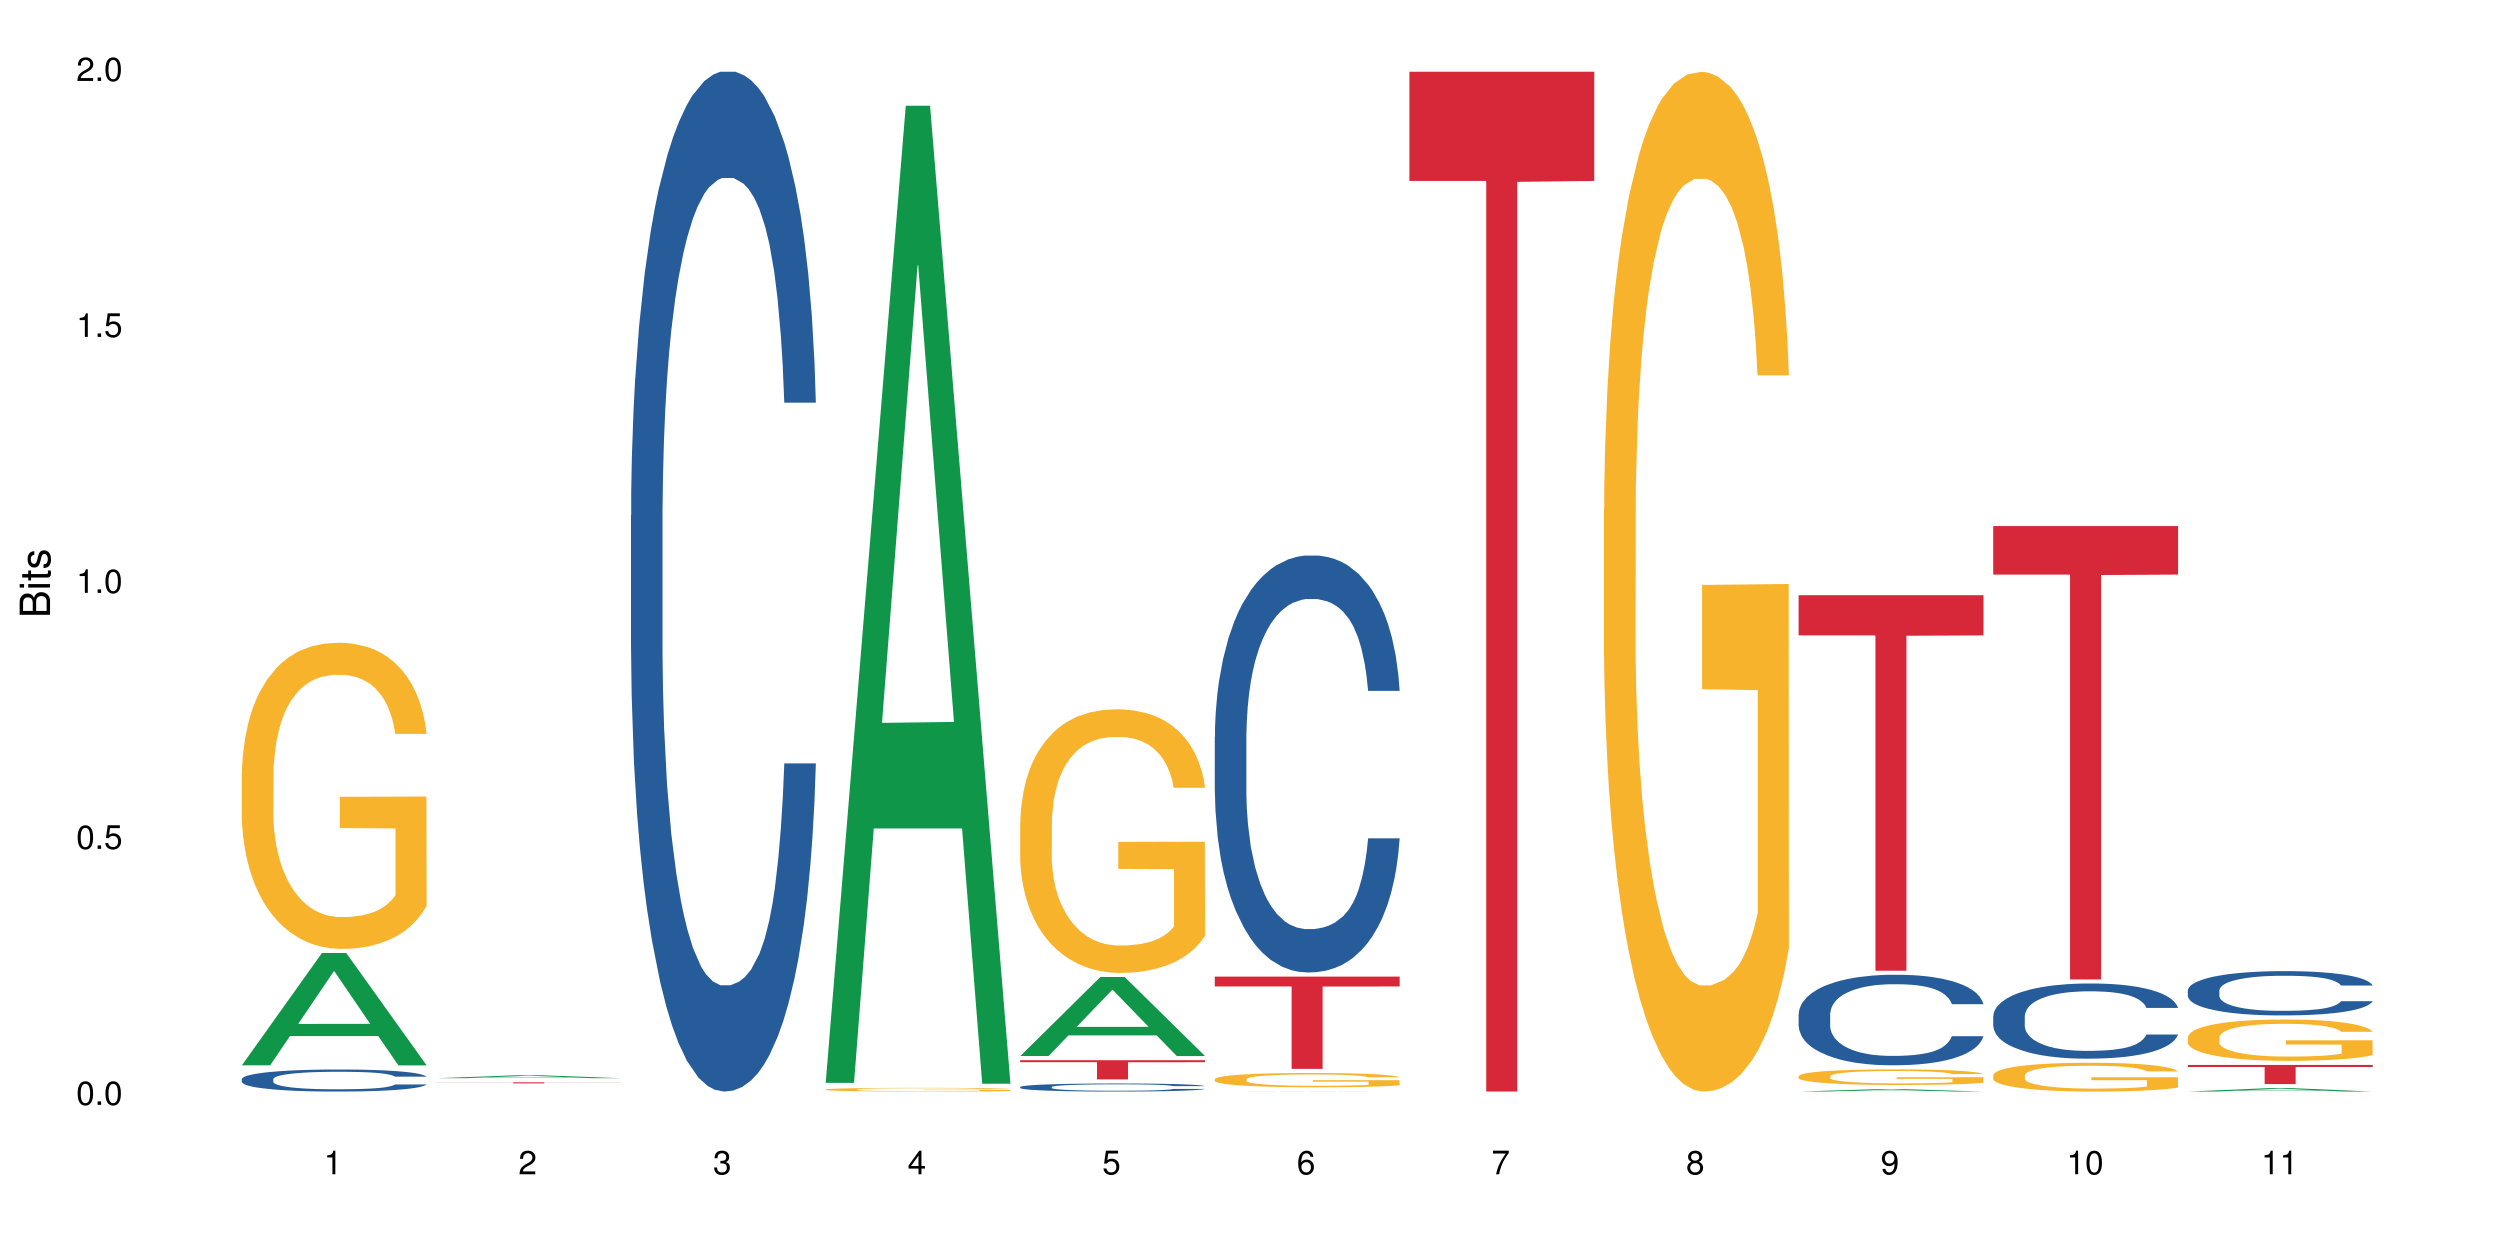 <?xml version="1.0" encoding="UTF-8"?>
<svg xmlns="http://www.w3.org/2000/svg" xmlns:xlink="http://www.w3.org/1999/xlink" width="720pt" height="360pt" viewBox="0 0 720 360" version="1.1">
<defs>
<g>
<symbol overflow="visible" id="glyph0-0">
<path style="stroke:none;" d=""/>
</symbol>
<symbol overflow="visible" id="glyph0-1">
<path style="stroke:none;" d="M 2.641 -6.797 C 2 -6.797 1.422 -6.531 1.078 -6.047 C 0.641 -5.453 0.406 -4.547 0.406 -3.297 C 0.406 -1 1.188 0.219 2.641 0.219 C 4.078 0.219 4.859 -1 4.859 -3.234 C 4.859 -4.562 4.656 -5.438 4.203 -6.047 C 3.844 -6.531 3.281 -6.797 2.641 -6.797 Z M 2.641 -6.047 C 3.547 -6.047 4 -5.125 4 -3.312 C 4 -1.375 3.562 -0.484 2.625 -0.484 C 1.734 -0.484 1.281 -1.422 1.281 -3.281 C 1.281 -5.141 1.734 -6.047 2.641 -6.047 Z M 2.641 -6.047 "/>
</symbol>
<symbol overflow="visible" id="glyph0-2">
<path style="stroke:none;" d="M 1.828 -1 L 0.828 -1 L 0.828 0 L 1.828 0 Z M 1.828 -1 "/>
</symbol>
<symbol overflow="visible" id="glyph0-3">
<path style="stroke:none;" d="M 4.562 -6.797 L 1.062 -6.797 L 0.547 -3.094 L 1.328 -3.094 C 1.719 -3.562 2.047 -3.734 2.578 -3.734 C 3.484 -3.734 4.062 -3.109 4.062 -2.094 C 4.062 -1.125 3.484 -0.531 2.578 -0.531 C 1.828 -0.531 1.375 -0.906 1.188 -1.672 L 0.328 -1.672 C 0.453 -1.109 0.547 -0.844 0.75 -0.594 C 1.125 -0.078 1.828 0.219 2.594 0.219 C 3.969 0.219 4.922 -0.781 4.922 -2.219 C 4.922 -3.562 4.031 -4.484 2.719 -4.484 C 2.25 -4.484 1.859 -4.359 1.469 -4.062 L 1.734 -5.969 L 4.562 -5.969 Z M 4.562 -6.797 "/>
</symbol>
<symbol overflow="visible" id="glyph0-4">
<path style="stroke:none;" d="M 2.484 -4.844 L 2.484 0 L 3.328 0 L 3.328 -6.797 L 2.766 -6.797 C 2.469 -5.75 2.281 -5.609 0.984 -5.453 L 0.984 -4.844 Z M 2.484 -4.844 "/>
</symbol>
<symbol overflow="visible" id="glyph0-5">
<path style="stroke:none;" d="M 4.859 -0.828 L 1.281 -0.828 C 1.359 -1.391 1.672 -1.75 2.5 -2.234 L 3.469 -2.75 C 4.406 -3.266 4.906 -3.969 4.906 -4.812 C 4.906 -5.375 4.672 -5.906 4.266 -6.266 C 3.859 -6.625 3.375 -6.797 2.719 -6.797 C 1.859 -6.797 1.219 -6.5 0.844 -5.922 C 0.609 -5.562 0.5 -5.125 0.484 -4.438 L 1.328 -4.438 C 1.359 -4.906 1.406 -5.188 1.531 -5.406 C 1.75 -5.812 2.188 -6.062 2.703 -6.062 C 3.469 -6.062 4.031 -5.516 4.031 -4.781 C 4.031 -4.25 3.719 -3.797 3.125 -3.438 L 2.234 -2.938 C 0.812 -2.141 0.406 -1.5 0.328 0 L 4.859 0 Z M 4.859 -0.828 "/>
</symbol>
<symbol overflow="visible" id="glyph0-6">
<path style="stroke:none;" d="M 2.125 -3.125 L 2.578 -3.125 C 3.516 -3.125 3.984 -2.703 3.984 -1.891 C 3.984 -1.031 3.469 -0.531 2.578 -0.531 C 1.656 -0.531 1.203 -0.984 1.156 -1.969 L 0.312 -1.969 C 0.344 -1.422 0.438 -1.078 0.609 -0.766 C 0.953 -0.109 1.625 0.219 2.547 0.219 C 3.953 0.219 4.859 -0.609 4.859 -1.906 C 4.859 -2.766 4.516 -3.25 3.703 -3.516 C 4.344 -3.766 4.656 -4.25 4.656 -4.938 C 4.656 -6.109 3.875 -6.797 2.578 -6.797 C 1.203 -6.797 0.484 -6.047 0.453 -4.609 L 1.297 -4.609 C 1.312 -5.016 1.344 -5.25 1.453 -5.453 C 1.641 -5.828 2.062 -6.062 2.594 -6.062 C 3.344 -6.062 3.797 -5.625 3.797 -4.906 C 3.797 -4.422 3.609 -4.141 3.25 -3.984 C 3.016 -3.891 2.719 -3.844 2.125 -3.844 Z M 2.125 -3.125 "/>
</symbol>
<symbol overflow="visible" id="glyph0-7">
<path style="stroke:none;" d="M 3.141 -1.625 L 3.141 0 L 3.984 0 L 3.984 -1.625 L 4.984 -1.625 L 4.984 -2.391 L 3.984 -2.391 L 3.984 -6.797 L 3.359 -6.797 L 0.266 -2.516 L 0.266 -1.625 Z M 3.141 -2.391 L 1 -2.391 L 3.141 -5.359 Z M 3.141 -2.391 "/>
</symbol>
<symbol overflow="visible" id="glyph0-8">
<path style="stroke:none;" d="M 4.781 -5.031 C 4.609 -6.141 3.891 -6.797 2.844 -6.797 C 2.094 -6.797 1.422 -6.438 1.031 -5.828 C 0.609 -5.172 0.406 -4.344 0.406 -3.094 C 0.406 -1.953 0.578 -1.234 0.984 -0.625 C 1.359 -0.078 1.953 0.219 2.703 0.219 C 3.984 0.219 4.922 -0.734 4.922 -2.078 C 4.922 -3.344 4.062 -4.234 2.844 -4.234 C 2.172 -4.234 1.641 -3.969 1.281 -3.469 C 1.281 -5.125 1.828 -6.047 2.797 -6.047 C 3.391 -6.047 3.797 -5.672 3.938 -5.031 Z M 2.734 -3.484 C 3.547 -3.484 4.062 -2.922 4.062 -2 C 4.062 -1.156 3.484 -0.531 2.703 -0.531 C 1.922 -0.531 1.328 -1.188 1.328 -2.047 C 1.328 -2.891 1.906 -3.484 2.734 -3.484 Z M 2.734 -3.484 "/>
</symbol>
<symbol overflow="visible" id="glyph0-9">
<path style="stroke:none;" d="M 4.984 -6.797 L 0.438 -6.797 L 0.438 -5.969 L 4.109 -5.969 C 2.5 -3.656 1.828 -2.234 1.328 0 L 2.219 0 C 2.594 -2.172 3.453 -4.047 4.984 -6.094 Z M 4.984 -6.797 "/>
</symbol>
<symbol overflow="visible" id="glyph0-10">
<path style="stroke:none;" d="M 3.75 -3.578 C 4.453 -4 4.688 -4.344 4.688 -4.984 C 4.688 -6.047 3.844 -6.797 2.641 -6.797 C 1.438 -6.797 0.594 -6.047 0.594 -4.984 C 0.594 -4.359 0.828 -4.016 1.516 -3.578 C 0.734 -3.203 0.359 -2.641 0.359 -1.891 C 0.359 -0.641 1.297 0.219 2.641 0.219 C 3.984 0.219 4.922 -0.641 4.922 -1.875 C 4.922 -2.641 4.531 -3.203 3.75 -3.578 Z M 2.641 -6.047 C 3.359 -6.047 3.812 -5.625 3.812 -4.969 C 3.812 -4.344 3.344 -3.922 2.641 -3.922 C 1.922 -3.922 1.453 -4.344 1.453 -4.984 C 1.453 -5.625 1.922 -6.047 2.641 -6.047 Z M 2.641 -3.203 C 3.484 -3.203 4.062 -2.672 4.062 -1.875 C 4.062 -1.062 3.484 -0.531 2.625 -0.531 C 1.797 -0.531 1.219 -1.078 1.219 -1.875 C 1.219 -2.672 1.797 -3.203 2.641 -3.203 Z M 2.641 -3.203 "/>
</symbol>
<symbol overflow="visible" id="glyph0-11">
<path style="stroke:none;" d="M 0.516 -1.547 C 0.672 -0.438 1.406 0.219 2.438 0.219 C 3.188 0.219 3.859 -0.141 4.266 -0.75 C 4.688 -1.406 4.891 -2.25 4.891 -3.484 C 4.891 -4.625 4.703 -5.359 4.312 -5.953 C 3.938 -6.5 3.344 -6.797 2.594 -6.797 C 1.297 -6.797 0.359 -5.844 0.359 -4.516 C 0.359 -3.25 1.234 -2.344 2.453 -2.344 C 3.094 -2.344 3.562 -2.578 4.016 -3.109 C 4 -1.453 3.469 -0.531 2.5 -0.531 C 1.906 -0.531 1.484 -0.906 1.359 -1.547 Z M 2.578 -6.062 C 3.375 -6.062 3.969 -5.406 3.969 -4.531 C 3.969 -3.688 3.375 -3.094 2.547 -3.094 C 1.734 -3.094 1.234 -3.672 1.234 -4.578 C 1.234 -5.438 1.797 -6.062 2.578 -6.062 Z M 2.578 -6.062 "/>
</symbol>
<symbol overflow="visible" id="glyph1-0">
<path style="stroke:none;" d=""/>
</symbol>
<symbol overflow="visible" id="glyph1-1">
<path style="stroke:none;" d="M 0 -0.953 L 0 -4.891 C 0 -5.719 -0.234 -6.344 -0.734 -6.797 C -1.188 -7.234 -1.812 -7.469 -2.5 -7.469 C -3.547 -7.469 -4.188 -7 -4.625 -5.875 C -4.984 -6.672 -5.641 -7.094 -6.531 -7.094 C -7.156 -7.094 -7.734 -6.859 -8.141 -6.391 C -8.562 -5.938 -8.75 -5.344 -8.75 -4.5 L -8.75 -0.953 Z M -4.984 -2.062 L -7.766 -2.062 L -7.766 -4.219 C -7.766 -4.844 -7.688 -5.203 -7.453 -5.5 C -7.219 -5.812 -6.859 -5.969 -6.375 -5.969 C -5.906 -5.969 -5.531 -5.812 -5.297 -5.5 C -5.062 -5.203 -4.984 -4.844 -4.984 -4.219 Z M -0.984 -2.062 L -4 -2.062 L -4 -4.781 C -4 -5.328 -3.859 -5.688 -3.578 -5.953 C -3.297 -6.219 -2.922 -6.359 -2.484 -6.359 C -2.062 -6.359 -1.688 -6.219 -1.406 -5.953 C -1.109 -5.688 -0.984 -5.328 -0.984 -4.781 Z M -0.984 -2.062 "/>
</symbol>
<symbol overflow="visible" id="glyph1-2">
<path style="stroke:none;" d="M -6.281 -1.797 L -6.281 -0.797 L 0 -0.797 L 0 -1.797 Z M -8.75 -1.797 L -8.75 -0.797 L -7.484 -0.797 L -7.484 -1.797 Z M -8.75 -1.797 "/>
</symbol>
<symbol overflow="visible" id="glyph1-3">
<path style="stroke:none;" d="M -6.281 -3.047 L -6.281 -2.016 L -8.016 -2.016 L -8.016 -1.016 L -6.281 -1.016 L -6.281 -0.172 L -5.469 -0.172 L -5.469 -1.016 L -0.719 -1.016 C -0.078 -1.016 0.281 -1.453 0.281 -2.234 C 0.281 -2.469 0.25 -2.719 0.188 -3.047 L -0.641 -3.047 C -0.609 -2.922 -0.594 -2.766 -0.594 -2.562 C -0.594 -2.141 -0.719 -2.016 -1.156 -2.016 L -5.469 -2.016 L -5.469 -3.047 Z M -6.281 -3.047 "/>
</symbol>
<symbol overflow="visible" id="glyph1-4">
<path style="stroke:none;" d="M -4.531 -5.25 C -5.766 -5.25 -6.469 -4.422 -6.469 -2.969 C -6.469 -1.516 -5.719 -0.562 -4.547 -0.562 C -3.562 -0.562 -3.094 -1.062 -2.734 -2.562 L -2.516 -3.484 C -2.344 -4.188 -2.094 -4.469 -1.625 -4.469 C -1.047 -4.469 -0.641 -3.875 -0.641 -3 C -0.641 -2.453 -0.797 -2 -1.062 -1.75 C -1.25 -1.594 -1.422 -1.531 -1.875 -1.469 L -1.875 -0.406 C -0.422 -0.453 0.281 -1.266 0.281 -2.922 C 0.281 -4.5 -0.5 -5.516 -1.719 -5.516 C -2.656 -5.516 -3.172 -4.984 -3.469 -3.734 L -3.703 -2.766 C -3.891 -1.953 -4.156 -1.609 -4.594 -1.609 C -5.172 -1.609 -5.547 -2.125 -5.547 -2.938 C -5.547 -3.75 -5.203 -4.172 -4.531 -4.203 Z M -4.531 -5.25 "/>
</symbol>
</g>
</defs>
<g id="surface78660">
<rect x="0" y="0" width="720" height="360" style="fill:rgb(100%,100%,100%);fill-opacity:1;stroke:none;"/>
<path style=" stroke:none;fill-rule:nonzero;fill:rgb(6.275%,58.824%,28.235%);fill-opacity:1;" d="M 69.629 306.809 L 69.688 306.777 L 92.723 274.465 L 99.723 274.465 L 122.875 306.84 L 114.738 306.84 L 108.938 298.387 L 83.508 298.387 L 77.82 306.809 L 69.629 306.809 L 85.957 294.891 L 106.605 294.863 L 96.309 279.754 L 96.195 279.723 L 96.082 279.816 L 85.898 294.863 L 85.957 294.891 Z M 69.629 306.809 "/>
<path style=" stroke:none;fill-rule:nonzero;fill:rgb(14.51%,36.078%,60%);fill-opacity:1;" d="M 69.629 310.781 L 69.695 310.777 L 69.695 310.637 L 69.891 310.418 L 70.344 310.137 L 70.797 309.945 L 71.969 309.602 L 73.59 309.273 L 75.277 309.016 L 76.512 308.867 L 77.617 308.75 L 80.148 308.535 L 81.773 308.426 L 83.523 308.324 L 85.668 308.227 L 87.227 308.168 L 90.73 308.074 L 93.328 308.035 L 95.344 308.02 L 99.691 308.02 L 102.289 308.043 L 104.172 308.07 L 106.25 308.117 L 108.004 308.168 L 111.055 308.297 L 113.781 308.461 L 115.016 308.551 L 116.965 308.73 L 118.457 308.906 L 119.496 309.059 L 120.664 309.273 L 121.703 309.535 L 122.484 309.828 L 122.875 310.078 L 113.781 310.078 L 113.328 309.848 L 112.809 309.668 L 111.836 309.43 L 110.859 309.262 L 109.496 309.094 L 108.266 308.98 L 106.574 308.871 L 105.082 308.801 L 103.523 308.75 L 102.031 308.715 L 99.172 308.68 L 95.863 308.68 L 94.629 308.691 L 92.098 308.738 L 90.73 308.777 L 88.785 308.859 L 87.422 308.934 L 85.797 309.051 L 84.695 309.148 L 83.328 309.301 L 82.355 309.434 L 81.254 309.625 L 80.602 309.773 L 80.02 309.934 L 79.5 310.125 L 79.109 310.328 L 78.852 310.543 L 78.719 310.754 L 78.719 311.652 L 78.852 311.863 L 79.176 312.105 L 80.02 312.461 L 81.254 312.77 L 82.68 313.012 L 84.043 313.188 L 84.824 313.266 L 85.863 313.359 L 87.484 313.477 L 89.824 313.594 L 91.188 313.641 L 93.266 313.684 L 95.406 313.707 L 98.266 313.707 L 100.797 313.684 L 102.484 313.656 L 104.238 313.609 L 106.641 313.512 L 108.133 313.418 L 109.434 313.309 L 110.406 313.199 L 111.055 313.105 L 112.031 312.926 L 112.809 312.727 L 113.395 312.523 L 113.781 312.328 L 122.875 312.328 L 122.484 312.559 L 121.898 312.785 L 121.316 312.953 L 120.406 313.156 L 119.367 313.336 L 117.875 313.539 L 116.641 313.676 L 115.016 313.82 L 113.523 313.93 L 111.898 314.027 L 109.496 314.145 L 107.938 314.203 L 106.25 314.254 L 104.238 314.301 L 101.707 314.34 L 98.977 314.363 L 96.445 314.371 L 93.719 314.359 L 91.707 314.336 L 89.043 314.285 L 85.73 314.18 L 83.328 314.07 L 81.445 313.957 L 79.824 313.844 L 78.004 313.684 L 75.668 313.43 L 74.238 313.234 L 73.266 313.07 L 72.16 312.844 L 71.383 312.641 L 70.473 312.316 L 69.824 311.902 L 69.629 311.582 Z M 69.629 310.781 "/>
<path style=" stroke:none;fill-rule:nonzero;fill:rgb(96.863%,70.196%,16.863%);fill-opacity:1;" d="M 69.629 222.875 L 69.695 222.793 L 69.695 221.184 L 69.953 217.559 L 70.602 212.566 L 71.449 208.461 L 72.355 205.238 L 72.941 203.547 L 73.914 201.133 L 74.758 199.359 L 76.902 195.734 L 79.629 192.355 L 81.121 190.902 L 82.809 189.535 L 85.215 188.004 L 86.316 187.441 L 89.691 186.152 L 93.523 185.348 L 97.746 185.105 L 99.691 185.188 L 102.355 185.508 L 105.992 186.395 L 108.07 187.199 L 109.691 188.004 L 111.379 189.051 L 113.457 190.664 L 115.406 192.594 L 116.965 194.527 L 118.523 196.945 L 119.82 199.52 L 120.926 202.34 L 121.898 205.723 L 122.484 208.539 L 122.875 211.359 L 113.848 211.359 L 113.328 208.539 L 112.742 206.367 L 111.77 203.707 L 110.797 201.777 L 109.82 200.246 L 108.004 198.152 L 106.445 196.863 L 104.496 195.734 L 102.613 195.012 L 100.473 194.527 L 99.172 194.367 L 95.73 194.367 L 92.613 194.93 L 90.797 195.574 L 89.5 196.219 L 87.68 197.426 L 86.578 198.395 L 85.926 199.039 L 83.98 201.535 L 82.68 203.789 L 81.965 205.32 L 81.059 207.734 L 80.406 209.91 L 79.695 213.129 L 79.305 215.547 L 78.785 221.023 L 78.719 235.516 L 78.914 238.578 L 79.305 241.879 L 79.824 244.777 L 80.602 247.84 L 81.383 250.176 L 82.746 253.316 L 83.914 255.41 L 84.824 256.777 L 86.578 258.953 L 87.289 259.676 L 88.98 261.125 L 90.73 262.254 L 92.875 263.219 L 94.5 263.703 L 97.094 264.105 L 100.406 264.105 L 104.305 263.621 L 106.77 262.977 L 108.457 262.332 L 109.562 261.77 L 110.926 260.883 L 111.898 260.078 L 112.809 259.191 L 113.914 257.824 L 113.914 238.578 L 97.875 238.496 L 97.875 229.477 L 122.809 229.398 L 122.875 260.883 L 121.512 263.059 L 119.82 265.152 L 118.199 266.762 L 116.512 268.133 L 114.109 269.66 L 112.16 270.629 L 109.172 271.754 L 106.445 272.48 L 103.59 272.965 L 101.055 273.207 L 98.07 273.285 L 95.406 273.125 L 92.551 272.641 L 90.277 271.996 L 88.199 271.191 L 86.121 270.145 L 83.523 268.453 L 81.836 267.086 L 80.082 265.395 L 78.332 263.379 L 76.773 261.207 L 75.734 259.516 L 74.695 257.582 L 73.59 255.168 L 72.551 252.43 L 71.773 249.934 L 71.059 247.113 L 70.539 244.457 L 70.02 240.832 L 69.758 237.934 L 69.629 235.438 Z M 69.629 222.875 "/>
<path style=" stroke:none;fill-rule:nonzero;fill:rgb(6.275%,58.824%,28.235%);fill-opacity:1;" d="M 125.676 310.527 L 125.734 310.527 L 148.77 309.668 L 155.77 309.668 L 178.918 310.527 L 170.785 310.527 L 164.984 310.305 L 139.555 310.305 L 133.867 310.527 L 125.676 310.527 L 142 310.211 L 162.652 310.211 L 152.355 309.809 L 152.242 309.809 L 152.129 309.812 L 141.945 310.211 L 142 310.211 Z M 125.676 310.527 "/>
<path style=" stroke:none;fill-rule:nonzero;fill:rgb(14.51%,36.078%,60%);fill-opacity:1;" d="M 125.676 313.207 L 133.664 313.207 L 136.195 313.203 L 171.062 313.203 L 173.012 313.207 L 178.918 313.207 L 158.078 313.207 L 155.219 313.203 L 150.676 313.203 L 148.141 313.207 L 134.766 313.207 L 134.766 313.211 L 178.918 313.211 L 162.297 313.211 L 160.285 313.215 L 145.09 313.215 L 141.777 313.211 L 125.676 313.211 Z M 125.676 313.207 "/>
<path style=" stroke:none;fill-rule:nonzero;fill:rgb(83.922%,15.686%,22.353%);fill-opacity:1;" d="M 125.676 311.707 L 178.918 311.707 L 178.918 311.742 L 156.73 311.742 L 156.73 312.023 L 147.801 312.023 L 147.801 311.742 L 125.676 311.742 Z M 125.676 311.707 "/>
<path style=" stroke:none;fill-rule:nonzero;fill:rgb(14.51%,36.078%,60%);fill-opacity:1;" d="M 181.723 148.457 L 181.785 148.188 L 181.785 141.742 L 181.98 131.543 L 182.438 118.656 L 182.891 109.797 L 184.059 93.957 L 185.684 78.652 L 187.371 66.84 L 188.605 59.859 L 189.707 54.492 L 192.242 44.559 L 193.863 39.457 L 195.617 34.891 L 197.762 30.328 L 199.32 27.645 L 202.824 23.348 L 205.422 21.469 L 207.434 20.664 L 211.785 20.664 L 214.383 21.738 L 216.266 23.078 L 218.344 25.227 L 220.098 27.645 L 223.148 33.551 L 225.875 41.066 L 227.109 45.363 L 229.059 53.684 L 230.551 61.738 L 231.59 68.719 L 232.758 78.652 L 233.797 90.734 L 234.578 104.426 L 234.965 115.969 L 225.875 115.969 L 225.422 105.23 L 224.902 96.91 L 223.926 85.902 L 222.953 78.117 L 221.59 70.332 L 220.355 65.23 L 218.668 60.129 L 217.176 56.906 L 215.617 54.492 L 214.121 52.879 L 211.266 51.27 L 207.953 51.27 L 206.723 51.805 L 204.188 53.953 L 202.824 55.832 L 200.875 59.59 L 199.512 63.082 L 197.891 68.449 L 196.785 73.016 L 195.422 79.996 L 194.449 86.172 L 193.344 95.031 L 192.695 101.742 L 192.109 109.258 L 191.59 118.117 L 191.203 127.516 L 190.941 137.449 L 190.812 147.113 L 190.812 188.727 L 190.941 198.391 L 191.266 209.668 L 192.109 226.043 L 193.344 240.273 L 194.773 251.547 L 196.137 259.602 L 196.918 263.359 L 197.953 267.656 L 199.578 273.027 L 201.914 278.395 L 203.281 280.543 L 205.355 282.691 L 207.5 283.766 L 210.355 283.766 L 212.891 282.691 L 214.578 281.348 L 216.332 279.199 L 218.734 274.637 L 220.227 270.34 L 221.523 265.242 L 222.5 260.141 L 223.148 255.844 L 224.121 247.52 L 224.902 238.395 L 225.484 228.996 L 225.875 219.867 L 234.965 219.867 L 234.578 230.609 L 233.992 241.078 L 233.406 248.863 L 232.5 258.262 L 231.461 266.582 L 229.965 275.98 L 228.734 282.152 L 227.109 288.867 L 225.617 293.969 L 223.992 298.531 L 221.59 303.898 L 220.031 306.586 L 218.344 309 L 216.332 311.148 L 213.797 313.027 L 211.07 314.102 L 208.539 314.371 L 205.812 313.832 L 203.801 312.762 L 201.137 310.344 L 197.824 305.512 L 195.422 300.41 L 193.539 295.309 L 191.918 289.941 L 190.098 282.691 L 187.762 270.879 L 186.332 261.75 L 185.359 254.234 L 184.254 243.762 L 183.477 234.367 L 182.566 219.332 L 181.918 200.27 L 181.723 185.504 Z M 181.723 148.457 "/>
<path style=" stroke:none;fill-rule:nonzero;fill:rgb(6.275%,58.824%,28.235%);fill-opacity:1;" d="M 237.77 311.859 L 237.824 311.598 L 260.863 30.445 L 267.859 30.445 L 291.012 312.125 L 282.879 312.125 L 277.074 238.598 L 251.648 238.598 L 245.961 311.859 L 237.77 311.859 L 254.094 208.18 L 274.742 207.918 L 264.449 76.465 L 264.332 76.203 L 264.219 76.996 L 254.039 207.918 L 254.094 208.18 Z M 237.77 311.859 "/>
<path style=" stroke:none;fill-rule:nonzero;fill:rgb(96.863%,70.196%,16.863%);fill-opacity:1;" d="M 237.77 313.762 L 237.832 313.762 L 237.832 313.742 L 238.094 313.699 L 238.742 313.637 L 239.586 313.586 L 240.496 313.547 L 241.078 313.527 L 242.055 313.5 L 242.898 313.477 L 245.039 313.434 L 247.77 313.395 L 249.262 313.375 L 250.949 313.359 L 253.352 313.34 L 254.457 313.332 L 257.832 313.316 L 261.664 313.309 L 265.883 313.305 L 267.832 313.305 L 270.492 313.309 L 274.129 313.32 L 276.207 313.332 L 277.832 313.34 L 279.52 313.352 L 281.598 313.371 L 283.547 313.395 L 285.105 313.418 L 286.66 313.449 L 287.961 313.48 L 289.066 313.512 L 290.039 313.555 L 290.621 313.59 L 291.012 313.621 L 281.988 313.621 L 281.469 313.59 L 280.883 313.562 L 279.91 313.531 L 278.934 313.508 L 277.961 313.488 L 276.145 313.465 L 274.586 313.449 L 272.637 313.434 L 270.754 313.426 L 268.609 313.418 L 263.871 313.418 L 260.754 313.426 L 258.938 313.434 L 257.637 313.441 L 255.82 313.453 L 254.715 313.465 L 254.066 313.473 L 252.117 313.504 L 250.82 313.531 L 250.105 313.551 L 249.195 313.578 L 248.547 313.605 L 247.832 313.645 L 247.441 313.672 L 246.922 313.738 L 246.859 313.914 L 247.055 313.953 L 247.441 313.992 L 247.961 314.027 L 248.742 314.062 L 249.52 314.09 L 250.883 314.129 L 252.055 314.156 L 252.961 314.172 L 254.715 314.199 L 255.43 314.207 L 257.117 314.223 L 258.871 314.238 L 261.016 314.25 L 262.637 314.254 L 265.234 314.258 L 268.547 314.258 L 272.441 314.254 L 274.91 314.246 L 276.598 314.238 L 277.703 314.23 L 279.066 314.223 L 280.039 314.211 L 280.949 314.199 L 282.051 314.184 L 282.051 313.953 L 266.016 313.949 L 266.016 313.84 L 290.949 313.84 L 291.012 314.223 L 289.648 314.246 L 287.961 314.273 L 286.336 314.293 L 284.648 314.309 L 282.246 314.328 L 280.297 314.34 L 277.312 314.352 L 274.586 314.359 L 271.727 314.367 L 269.195 314.371 L 266.207 314.371 L 263.547 314.367 L 260.688 314.363 L 258.418 314.355 L 254.262 314.332 L 251.664 314.312 L 249.977 314.297 L 246.469 314.25 L 244.91 314.227 L 242.832 314.18 L 241.73 314.152 L 240.691 314.117 L 239.91 314.09 L 239.195 314.055 L 238.676 314.023 L 238.156 313.98 L 237.898 313.945 L 237.77 313.914 Z M 237.77 313.762 "/>
<path style=" stroke:none;fill-rule:nonzero;fill:rgb(6.275%,58.824%,28.235%);fill-opacity:1;" d="M 293.816 304.129 L 293.871 304.105 L 316.91 281.379 L 323.906 281.379 L 347.059 304.148 L 338.926 304.148 L 333.121 298.203 L 307.695 298.203 L 302.008 304.129 L 293.816 304.129 L 310.141 295.746 L 330.789 295.727 L 320.492 285.098 L 320.379 285.078 L 320.266 285.141 L 310.082 295.727 L 310.141 295.746 Z M 293.816 304.129 "/>
<path style=" stroke:none;fill-rule:nonzero;fill:rgb(14.51%,36.078%,60%);fill-opacity:1;" d="M 293.816 313.059 L 293.879 313.055 L 293.879 313.004 L 294.074 312.922 L 294.527 312.82 L 294.984 312.75 L 296.152 312.625 L 297.777 312.504 L 299.465 312.41 L 300.699 312.355 L 301.801 312.312 L 304.332 312.234 L 305.957 312.195 L 307.711 312.156 L 309.852 312.121 L 311.41 312.102 L 314.918 312.066 L 317.516 312.051 L 319.527 312.047 L 323.879 312.047 L 326.477 312.055 L 328.359 312.066 L 330.438 312.082 L 332.191 312.102 L 335.242 312.148 L 337.969 312.207 L 339.203 312.242 L 341.148 312.309 L 342.645 312.371 L 343.684 312.426 L 344.852 312.504 L 345.891 312.602 L 346.668 312.707 L 347.059 312.801 L 337.969 312.801 L 337.516 312.715 L 336.996 312.648 L 336.02 312.562 L 335.047 312.5 L 333.684 312.438 L 332.449 312.398 L 330.762 312.359 L 329.266 312.332 L 327.711 312.312 L 326.215 312.301 L 323.359 312.289 L 320.047 312.289 L 318.812 312.293 L 316.281 312.309 L 314.918 312.324 L 312.969 312.355 L 311.605 312.383 L 309.984 312.422 L 308.879 312.461 L 307.516 312.516 L 306.543 312.562 L 305.438 312.633 L 304.789 312.688 L 304.203 312.746 L 303.684 312.816 L 303.293 312.891 L 303.035 312.969 L 302.906 313.047 L 302.906 313.375 L 303.035 313.453 L 303.359 313.543 L 304.203 313.672 L 305.438 313.785 L 306.867 313.875 L 308.23 313.938 L 309.008 313.969 L 310.047 314 L 311.672 314.043 L 314.008 314.086 L 315.371 314.102 L 317.449 314.121 L 319.594 314.129 L 322.449 314.129 L 324.98 314.121 L 326.672 314.109 L 328.422 314.094 L 330.824 314.055 L 332.32 314.023 L 333.617 313.98 L 334.594 313.941 L 335.242 313.906 L 336.215 313.84 L 336.996 313.77 L 337.578 313.695 L 337.969 313.621 L 347.059 313.621 L 346.668 313.707 L 346.086 313.789 L 345.5 313.852 L 344.59 313.926 L 343.551 313.992 L 342.059 314.066 L 340.824 314.117 L 339.203 314.168 L 337.707 314.211 L 336.086 314.246 L 333.684 314.289 L 332.125 314.309 L 330.438 314.328 L 328.422 314.344 L 325.891 314.359 L 323.164 314.367 L 320.633 314.371 L 317.906 314.367 L 315.891 314.359 L 313.23 314.34 L 309.918 314.301 L 307.516 314.262 L 305.633 314.219 L 304.008 314.176 L 302.191 314.121 L 299.852 314.027 L 298.426 313.953 L 297.449 313.895 L 296.348 313.812 L 295.566 313.738 L 294.66 313.617 L 294.008 313.469 L 293.816 313.352 Z M 293.816 313.059 "/>
<path style=" stroke:none;fill-rule:nonzero;fill:rgb(96.863%,70.196%,16.863%);fill-opacity:1;" d="M 293.816 236.793 L 293.879 236.723 L 293.879 235.336 L 294.141 232.219 L 294.789 227.918 L 295.633 224.383 L 296.543 221.609 L 297.125 220.152 L 298.102 218.074 L 298.945 216.547 L 301.086 213.426 L 303.812 210.516 L 305.309 209.266 L 306.996 208.09 L 309.398 206.77 L 310.504 206.285 L 313.879 205.176 L 317.711 204.48 L 321.93 204.273 L 323.879 204.344 L 326.539 204.621 L 330.176 205.383 L 332.254 206.078 L 333.879 206.77 L 335.566 207.672 L 337.645 209.059 L 339.59 210.723 L 341.148 212.387 L 342.707 214.469 L 344.008 216.688 L 345.109 219.113 L 346.086 222.023 L 346.668 224.453 L 347.059 226.879 L 338.035 226.879 L 337.516 224.453 L 336.93 222.578 L 335.957 220.293 L 334.98 218.629 L 334.008 217.309 L 332.191 215.508 L 330.633 214.398 L 328.684 213.426 L 326.801 212.805 L 324.656 212.387 L 323.359 212.25 L 319.918 212.25 L 316.801 212.734 L 314.984 213.289 L 313.684 213.844 L 311.867 214.883 L 310.762 215.715 L 310.113 216.27 L 308.164 218.418 L 306.867 220.359 L 306.152 221.68 L 305.242 223.758 L 304.594 225.629 L 303.879 228.402 L 303.488 230.484 L 302.969 235.199 L 302.906 247.68 L 303.102 250.316 L 303.488 253.156 L 304.008 255.652 L 304.789 258.289 L 305.566 260.301 L 306.93 263.004 L 308.102 264.805 L 309.008 265.984 L 310.762 267.855 L 311.477 268.48 L 313.164 269.73 L 314.918 270.699 L 317.059 271.531 L 318.684 271.949 L 321.281 272.293 L 324.594 272.293 L 328.488 271.879 L 330.957 271.324 L 332.645 270.77 L 333.746 270.285 L 335.113 269.52 L 336.086 268.828 L 336.996 268.066 L 338.098 266.887 L 338.098 250.316 L 322.059 250.246 L 322.059 242.48 L 346.992 242.41 L 347.059 269.52 L 345.695 271.395 L 344.008 273.195 L 342.383 274.582 L 340.695 275.762 L 338.293 277.078 L 336.344 277.91 L 333.359 278.883 L 330.633 279.508 L 327.773 279.922 L 325.242 280.129 L 322.254 280.199 L 319.594 280.062 L 316.734 279.645 L 314.465 279.09 L 312.387 278.398 L 310.309 277.496 L 307.711 276.039 L 306.023 274.859 L 304.27 273.402 L 302.516 271.672 L 300.957 269.797 L 299.918 268.344 L 298.879 266.68 L 297.777 264.598 L 296.738 262.242 L 295.957 260.09 L 295.242 257.664 L 294.723 255.375 L 294.203 252.258 L 293.945 249.762 L 293.816 247.609 Z M 293.816 236.793 "/>
<path style=" stroke:none;fill-rule:nonzero;fill:rgb(83.922%,15.686%,22.353%);fill-opacity:1;" d="M 293.816 305.328 L 347.059 305.328 L 347.059 305.922 L 324.867 305.926 L 324.867 310.867 L 315.941 310.867 L 315.941 305.93 L 315.812 305.922 L 293.816 305.922 Z M 293.816 305.328 "/>
<path style=" stroke:none;fill-rule:nonzero;fill:rgb(6.275%,58.824%,28.235%);fill-opacity:1;" d="M 349.859 314.371 L 349.918 314.371 L 372.957 314.324 L 379.953 314.324 L 403.105 314.371 L 394.973 314.371 L 389.168 314.359 L 363.742 314.359 L 358.051 314.371 L 349.859 314.371 L 366.188 314.355 L 386.836 314.355 L 376.539 314.332 L 376.312 314.332 L 366.129 314.355 L 366.188 314.355 Z M 349.859 314.371 "/>
<path style=" stroke:none;fill-rule:nonzero;fill:rgb(14.51%,36.078%,60%);fill-opacity:1;" d="M 349.859 212.258 L 349.926 212.148 L 349.926 209.512 L 350.121 205.344 L 350.574 200.074 L 351.031 196.453 L 352.199 189.98 L 353.82 183.723 L 355.512 178.895 L 356.742 176.039 L 357.848 173.848 L 360.379 169.785 L 362.004 167.699 L 363.758 165.836 L 365.898 163.969 L 367.457 162.871 L 370.965 161.117 L 373.562 160.348 L 375.574 160.02 L 379.926 160.02 L 382.523 160.457 L 384.406 161.004 L 386.484 161.883 L 388.234 162.871 L 391.289 165.285 L 394.016 168.359 L 395.25 170.113 L 397.195 173.516 L 398.691 176.809 L 399.73 179.664 L 400.898 183.723 L 401.938 188.66 L 402.715 194.258 L 403.105 198.977 L 394.016 198.977 L 393.559 194.59 L 393.039 191.188 L 392.066 186.688 L 391.094 183.504 L 389.73 180.32 L 388.496 178.234 L 386.809 176.152 L 385.312 174.832 L 383.754 173.848 L 382.262 173.188 L 379.406 172.527 L 376.094 172.527 L 374.859 172.75 L 372.328 173.625 L 370.965 174.395 L 369.016 175.93 L 367.652 177.359 L 366.027 179.555 L 364.926 181.418 L 363.562 184.273 L 362.586 186.797 L 361.484 190.418 L 360.836 193.16 L 360.25 196.234 L 359.73 199.855 L 359.34 203.695 L 359.082 207.758 L 358.953 211.707 L 358.953 228.719 L 359.082 232.668 L 359.406 237.277 L 360.25 243.973 L 361.484 249.789 L 362.914 254.398 L 364.277 257.691 L 365.055 259.227 L 366.094 260.984 L 367.719 263.18 L 370.055 265.375 L 371.418 266.254 L 373.496 267.129 L 375.641 267.57 L 378.496 267.57 L 381.027 267.129 L 382.715 266.582 L 384.469 265.703 L 386.871 263.836 L 388.367 262.082 L 389.664 259.996 L 390.637 257.91 L 391.289 256.156 L 392.262 252.754 L 393.039 249.023 L 393.625 245.18 L 394.016 241.449 L 403.105 241.449 L 402.715 245.84 L 402.133 250.121 L 401.547 253.301 L 400.637 257.145 L 399.598 260.547 L 398.105 264.387 L 396.871 266.91 L 395.25 269.652 L 393.754 271.738 L 392.133 273.605 L 389.73 275.801 L 388.172 276.898 L 386.484 277.887 L 384.469 278.762 L 381.938 279.531 L 379.211 279.969 L 376.68 280.082 L 373.949 279.859 L 371.938 279.422 L 369.277 278.434 L 365.965 276.457 L 363.562 274.375 L 361.68 272.289 L 360.055 270.094 L 358.238 267.129 L 355.898 262.301 L 354.473 258.57 L 353.496 255.496 L 352.395 251.219 L 351.613 247.375 L 350.707 241.23 L 350.055 233.438 L 349.859 227.402 Z M 349.859 212.258 "/>
<path style=" stroke:none;fill-rule:nonzero;fill:rgb(96.863%,70.196%,16.863%);fill-opacity:1;" d="M 349.859 310.785 L 349.926 310.781 L 349.926 310.707 L 350.188 310.539 L 350.836 310.305 L 351.68 310.113 L 352.59 309.961 L 353.172 309.883 L 354.148 309.77 L 354.992 309.688 L 357.133 309.516 L 359.859 309.359 L 361.355 309.289 L 363.043 309.227 L 365.445 309.156 L 366.547 309.129 L 369.926 309.066 L 373.758 309.031 L 377.977 309.02 L 379.926 309.023 L 382.586 309.039 L 386.223 309.078 L 388.301 309.117 L 389.926 309.156 L 391.613 309.203 L 393.691 309.277 L 395.637 309.371 L 397.195 309.461 L 398.754 309.574 L 400.055 309.695 L 401.156 309.824 L 402.133 309.984 L 402.715 310.117 L 403.105 310.246 L 394.078 310.246 L 393.559 310.117 L 392.977 310.016 L 392 309.891 L 391.027 309.801 L 390.055 309.727 L 388.234 309.629 L 386.676 309.57 L 384.73 309.516 L 382.848 309.48 L 380.703 309.461 L 379.406 309.453 L 375.965 309.453 L 372.848 309.477 L 371.027 309.508 L 369.73 309.539 L 367.914 309.594 L 366.809 309.641 L 366.16 309.672 L 364.211 309.789 L 362.914 309.895 L 362.199 309.965 L 361.289 310.078 L 360.641 310.18 L 359.926 310.332 L 359.535 310.445 L 359.016 310.699 L 358.953 311.379 L 359.145 311.52 L 359.535 311.676 L 360.055 311.812 L 360.836 311.953 L 361.613 312.062 L 362.977 312.211 L 364.145 312.309 L 365.055 312.375 L 366.809 312.477 L 367.523 312.508 L 369.211 312.578 L 370.965 312.629 L 373.105 312.676 L 374.73 312.699 L 377.328 312.715 L 380.641 312.715 L 384.535 312.695 L 387.004 312.664 L 388.691 312.633 L 389.793 312.605 L 391.156 312.566 L 392.133 312.527 L 393.039 312.488 L 394.145 312.422 L 394.145 311.52 L 378.105 311.52 L 378.105 311.094 L 403.039 311.09 L 403.105 312.566 L 401.742 312.668 L 400.055 312.766 L 398.43 312.84 L 396.742 312.906 L 394.34 312.977 L 392.391 313.023 L 389.406 313.074 L 386.676 313.109 L 383.82 313.133 L 381.289 313.141 L 378.301 313.145 L 375.641 313.137 L 372.781 313.117 L 370.508 313.086 L 368.434 313.047 L 366.355 313 L 363.758 312.918 L 362.066 312.855 L 360.316 312.777 L 358.562 312.684 L 357.004 312.582 L 355.965 312.5 L 354.926 312.41 L 353.82 312.297 L 352.781 312.168 L 352.004 312.055 L 351.289 311.922 L 350.77 311.797 L 350.25 311.629 L 349.992 311.492 L 349.859 311.375 Z M 349.859 310.785 "/>
<path style=" stroke:none;fill-rule:nonzero;fill:rgb(83.922%,15.686%,22.353%);fill-opacity:1;" d="M 349.859 281.258 L 403.105 281.258 L 403.105 284.105 L 380.914 284.129 L 380.914 307.84 L 371.988 307.84 L 371.988 284.156 L 371.859 284.105 L 349.859 284.105 Z M 349.859 281.258 "/>
<path style=" stroke:none;fill-rule:nonzero;fill:rgb(83.922%,15.686%,22.353%);fill-opacity:1;" d="M 405.906 20.664 L 459.152 20.664 L 459.152 52.102 L 436.961 52.379 L 436.961 314.371 L 428.035 314.371 L 428.035 52.652 L 427.902 52.102 L 405.906 52.102 Z M 405.906 20.664 "/>
<path style=" stroke:none;fill-rule:nonzero;fill:rgb(96.863%,70.196%,16.863%);fill-opacity:1;" d="M 461.953 146.461 L 462.02 146.191 L 462.02 140.828 L 462.277 128.758 L 462.93 112.129 L 463.773 98.449 L 464.68 87.719 L 465.266 82.086 L 466.238 74.039 L 467.082 68.141 L 469.227 56.07 L 471.953 44.805 L 473.445 39.977 L 475.137 35.414 L 477.539 30.32 L 478.641 28.441 L 482.02 24.148 L 485.848 21.469 L 490.07 20.664 L 492.016 20.93 L 494.68 22.004 L 498.316 24.953 L 500.395 27.637 L 502.016 30.32 L 503.703 33.805 L 505.781 39.172 L 507.73 45.609 L 509.289 52.047 L 510.848 60.094 L 512.145 68.676 L 513.25 78.062 L 514.223 89.328 L 514.809 98.715 L 515.199 108.105 L 506.172 108.105 L 505.652 98.715 L 505.07 91.477 L 504.094 82.625 L 503.121 76.188 L 502.148 71.09 L 500.328 64.117 L 498.77 59.824 L 496.82 56.07 L 494.938 53.656 L 492.797 52.047 L 491.496 51.508 L 488.055 51.508 L 484.941 53.387 L 483.121 55.531 L 481.824 57.68 L 480.004 61.703 L 478.902 64.922 L 478.25 67.066 L 476.305 75.383 L 475.004 82.891 L 474.289 87.988 L 473.383 96.035 L 472.734 103.277 L 472.02 114.004 L 471.629 122.051 L 471.109 140.293 L 471.043 188.574 L 471.238 198.766 L 471.629 209.762 L 472.148 219.418 L 472.926 229.609 L 473.707 237.391 L 475.07 247.852 L 476.238 254.824 L 477.148 259.383 L 478.902 266.625 L 479.617 269.039 L 481.305 273.867 L 483.059 277.625 L 485.199 280.844 L 486.824 282.453 L 489.422 283.793 L 492.73 283.793 L 496.629 282.184 L 499.094 280.039 L 500.781 277.891 L 501.887 276.016 L 503.25 273.062 L 504.223 270.383 L 505.133 267.43 L 506.238 262.871 L 506.238 198.766 L 490.199 198.496 L 490.199 168.457 L 515.133 168.188 L 515.199 273.062 L 513.836 280.305 L 512.145 287.281 L 510.523 292.645 L 508.836 297.203 L 506.434 302.301 L 504.484 305.52 L 501.496 309.273 L 498.77 311.688 L 495.914 313.297 L 493.383 314.102 L 490.395 314.371 L 487.73 313.836 L 484.875 312.227 L 482.602 310.078 L 480.523 307.398 L 478.445 303.91 L 475.848 298.277 L 474.16 293.719 L 472.406 288.086 L 470.656 281.379 L 469.098 274.137 L 468.059 268.504 L 467.02 262.066 L 465.914 254.02 L 464.875 244.898 L 464.098 236.586 L 463.383 227.195 L 462.863 218.344 L 462.344 206.277 L 462.082 196.621 L 461.953 188.305 Z M 461.953 146.461 "/>
<path style=" stroke:none;fill-rule:nonzero;fill:rgb(6.275%,58.824%,28.235%);fill-opacity:1;" d="M 518 314.371 L 518.059 314.371 L 541.094 313.66 L 548.094 313.66 L 571.246 314.371 L 563.109 314.371 L 557.309 314.184 L 531.879 314.184 L 526.191 314.371 L 518 314.371 L 534.324 314.109 L 554.977 314.105 L 544.68 313.773 L 544.566 313.773 L 544.453 313.777 L 534.27 314.105 L 534.324 314.109 Z M 518 314.371 "/>
<path style=" stroke:none;fill-rule:nonzero;fill:rgb(14.51%,36.078%,60%);fill-opacity:1;" d="M 518 292.086 L 518.066 292.062 L 518.066 291.488 L 518.262 290.586 L 518.715 289.441 L 519.168 288.656 L 520.336 287.25 L 521.961 285.891 L 523.648 284.844 L 524.883 284.223 L 525.988 283.746 L 528.52 282.867 L 530.141 282.414 L 531.895 282.008 L 534.039 281.605 L 535.598 281.367 L 539.102 280.984 L 541.699 280.816 L 543.715 280.746 L 548.062 280.746 L 550.66 280.844 L 552.543 280.961 L 554.621 281.152 L 556.375 281.367 L 559.426 281.891 L 562.152 282.559 L 563.387 282.938 L 565.336 283.676 L 566.828 284.391 L 567.867 285.012 L 569.035 285.891 L 570.074 286.965 L 570.855 288.18 L 571.246 289.203 L 562.152 289.203 L 561.699 288.25 L 561.18 287.512 L 560.207 286.535 L 559.23 285.844 L 557.867 285.152 L 556.633 284.699 L 554.945 284.25 L 553.453 283.961 L 551.895 283.746 L 550.402 283.605 L 547.543 283.461 L 544.234 283.461 L 543 283.512 L 540.465 283.699 L 539.102 283.867 L 537.156 284.199 L 535.793 284.512 L 534.168 284.988 L 533.062 285.391 L 531.699 286.012 L 530.727 286.559 L 529.621 287.344 L 528.973 287.941 L 528.391 288.605 L 527.871 289.395 L 527.48 290.227 L 527.219 291.109 L 527.09 291.965 L 527.09 295.656 L 527.219 296.516 L 527.547 297.516 L 528.391 298.969 L 529.621 300.23 L 531.051 301.23 L 532.414 301.945 L 533.195 302.277 L 534.234 302.66 L 535.855 303.137 L 538.195 303.613 L 539.559 303.805 L 541.637 303.992 L 543.777 304.09 L 546.637 304.09 L 549.168 303.992 L 550.855 303.875 L 552.609 303.684 L 555.012 303.281 L 556.504 302.898 L 557.805 302.445 L 558.777 301.992 L 559.426 301.613 L 560.402 300.875 L 561.18 300.062 L 561.766 299.23 L 562.152 298.422 L 571.246 298.422 L 570.855 299.375 L 570.27 300.301 L 569.688 300.992 L 568.777 301.828 L 567.738 302.566 L 566.246 303.398 L 565.012 303.945 L 563.387 304.543 L 561.895 304.996 L 560.27 305.398 L 557.867 305.875 L 556.309 306.113 L 554.621 306.328 L 552.609 306.52 L 550.078 306.688 L 547.348 306.781 L 544.816 306.805 L 542.09 306.758 L 540.078 306.66 L 537.414 306.449 L 534.102 306.02 L 531.699 305.566 L 529.816 305.113 L 528.195 304.637 L 526.375 303.992 L 524.039 302.945 L 522.609 302.137 L 521.637 301.469 L 520.531 300.539 L 519.754 299.707 L 518.844 298.371 L 518.195 296.684 L 518 295.371 Z M 518 292.086 "/>
<path style=" stroke:none;fill-rule:nonzero;fill:rgb(96.863%,70.196%,16.863%);fill-opacity:1;" d="M 518 309.91 L 518.066 309.906 L 518.066 309.824 L 518.324 309.637 L 518.973 309.383 L 519.816 309.176 L 520.727 309.012 L 521.312 308.926 L 522.285 308.801 L 523.129 308.711 L 525.273 308.527 L 528 308.355 L 529.492 308.281 L 531.18 308.211 L 533.582 308.133 L 534.688 308.102 L 538.062 308.039 L 541.895 307.996 L 546.117 307.984 L 548.062 307.988 L 550.727 308.004 L 554.363 308.051 L 556.441 308.09 L 558.062 308.133 L 559.75 308.184 L 561.828 308.266 L 563.777 308.367 L 565.336 308.465 L 566.895 308.586 L 568.191 308.719 L 569.297 308.863 L 570.27 309.035 L 570.855 309.18 L 571.246 309.324 L 562.219 309.324 L 561.699 309.18 L 561.113 309.066 L 560.141 308.934 L 559.168 308.832 L 558.191 308.758 L 556.375 308.648 L 554.816 308.582 L 552.867 308.527 L 550.984 308.488 L 548.844 308.465 L 547.543 308.457 L 544.102 308.457 L 540.984 308.484 L 539.168 308.52 L 537.871 308.551 L 536.051 308.613 L 534.949 308.66 L 534.297 308.695 L 532.352 308.82 L 531.051 308.938 L 530.336 309.016 L 529.43 309.137 L 528.777 309.25 L 528.066 309.414 L 527.676 309.535 L 527.156 309.816 L 527.09 310.555 L 527.285 310.711 L 527.676 310.879 L 528.195 311.027 L 528.973 311.184 L 529.754 311.301 L 531.117 311.461 L 532.285 311.566 L 533.195 311.637 L 534.949 311.75 L 535.66 311.785 L 537.352 311.859 L 539.102 311.918 L 541.246 311.965 L 542.867 311.992 L 545.465 312.012 L 548.777 312.012 L 552.672 311.988 L 555.141 311.953 L 556.828 311.922 L 557.934 311.891 L 559.297 311.848 L 560.27 311.805 L 561.18 311.762 L 562.285 311.691 L 562.285 310.711 L 546.246 310.707 L 546.246 310.246 L 571.18 310.242 L 571.246 311.848 L 569.879 311.957 L 568.191 312.066 L 566.57 312.148 L 564.883 312.215 L 562.477 312.293 L 560.531 312.344 L 557.543 312.402 L 554.816 312.438 L 551.961 312.461 L 549.426 312.477 L 546.441 312.48 L 543.777 312.473 L 540.922 312.445 L 538.648 312.414 L 536.57 312.371 L 534.492 312.32 L 531.895 312.234 L 530.207 312.164 L 528.453 312.078 L 526.699 311.973 L 525.145 311.863 L 524.105 311.777 L 523.066 311.68 L 521.961 311.555 L 520.922 311.414 L 520.145 311.289 L 519.43 311.145 L 518.91 311.008 L 518.391 310.824 L 518.129 310.676 L 518 310.551 Z M 518 309.91 "/>
<path style=" stroke:none;fill-rule:nonzero;fill:rgb(83.922%,15.686%,22.353%);fill-opacity:1;" d="M 518 171.418 L 571.246 171.418 L 571.246 182.996 L 549.055 183.098 L 549.055 279.566 L 540.125 279.566 L 540.125 183.199 L 539.996 182.996 L 518 182.996 Z M 518 171.418 "/>
<path style=" stroke:none;fill-rule:nonzero;fill:rgb(14.51%,36.078%,60%);fill-opacity:1;" d="M 574.047 292.676 L 574.113 292.656 L 574.113 292.18 L 574.305 291.43 L 574.762 290.48 L 575.215 289.824 L 576.383 288.66 L 578.008 287.531 L 579.695 286.66 L 580.93 286.148 L 582.035 285.75 L 584.566 285.02 L 586.188 284.645 L 587.941 284.309 L 590.086 283.973 L 591.645 283.773 L 595.148 283.457 L 597.746 283.316 L 599.758 283.258 L 604.109 283.258 L 606.707 283.336 L 608.59 283.438 L 610.668 283.594 L 612.422 283.773 L 615.473 284.207 L 618.199 284.762 L 619.434 285.078 L 621.383 285.691 L 622.875 286.285 L 623.914 286.801 L 625.082 287.531 L 626.121 288.422 L 626.902 289.43 L 627.289 290.281 L 618.199 290.281 L 617.746 289.488 L 617.227 288.875 L 616.254 288.066 L 615.277 287.492 L 613.914 286.918 L 612.68 286.543 L 610.992 286.168 L 609.5 285.93 L 607.941 285.75 L 606.449 285.633 L 603.59 285.512 L 600.277 285.512 L 599.047 285.555 L 596.512 285.711 L 595.148 285.852 L 593.203 286.125 L 591.84 286.383 L 590.215 286.781 L 589.109 287.117 L 587.746 287.629 L 586.773 288.086 L 585.668 288.738 L 585.02 289.23 L 584.438 289.785 L 583.918 290.438 L 583.527 291.133 L 583.266 291.863 L 583.137 292.574 L 583.137 295.641 L 583.266 296.352 L 583.59 297.184 L 584.438 298.391 L 585.668 299.438 L 587.098 300.27 L 588.461 300.863 L 589.242 301.141 L 590.281 301.457 L 591.902 301.852 L 594.242 302.246 L 595.605 302.406 L 597.684 302.562 L 599.824 302.645 L 602.68 302.645 L 605.215 302.562 L 606.902 302.465 L 608.656 302.309 L 611.059 301.973 L 612.551 301.656 L 613.852 301.277 L 614.824 300.902 L 615.473 300.586 L 616.445 299.973 L 617.227 299.301 L 617.812 298.609 L 618.199 297.938 L 627.289 297.938 L 626.902 298.727 L 626.316 299.5 L 625.73 300.07 L 624.824 300.766 L 623.785 301.379 L 622.289 302.07 L 621.059 302.523 L 619.434 303.02 L 617.941 303.395 L 616.316 303.73 L 613.914 304.129 L 612.355 304.324 L 610.668 304.504 L 608.656 304.66 L 606.121 304.801 L 603.395 304.879 L 600.863 304.898 L 598.137 304.859 L 596.125 304.781 L 593.461 304.602 L 590.148 304.246 L 587.746 303.871 L 585.863 303.492 L 584.242 303.098 L 582.422 302.562 L 580.086 301.695 L 578.656 301.023 L 577.684 300.469 L 576.578 299.695 L 575.801 299.004 L 574.891 297.895 L 574.242 296.492 L 574.047 295.402 Z M 574.047 292.676 "/>
<path style=" stroke:none;fill-rule:nonzero;fill:rgb(96.863%,70.196%,16.863%);fill-opacity:1;" d="M 574.047 309.629 L 574.113 309.621 L 574.113 309.473 L 574.371 309.129 L 575.02 308.66 L 575.863 308.273 L 576.773 307.973 L 577.359 307.812 L 578.332 307.586 L 579.176 307.418 L 581.32 307.078 L 584.047 306.758 L 585.539 306.625 L 587.227 306.496 L 589.629 306.352 L 590.734 306.297 L 594.109 306.176 L 597.941 306.102 L 602.16 306.078 L 604.109 306.086 L 606.773 306.117 L 610.41 306.199 L 612.484 306.273 L 614.109 306.352 L 615.797 306.449 L 617.875 306.602 L 619.824 306.781 L 621.383 306.965 L 622.941 307.191 L 624.238 307.434 L 625.344 307.699 L 626.316 308.016 L 626.902 308.281 L 627.289 308.547 L 618.266 308.547 L 617.746 308.281 L 617.16 308.078 L 616.188 307.828 L 615.215 307.645 L 614.238 307.5 L 612.422 307.305 L 610.863 307.184 L 608.914 307.078 L 607.031 307.008 L 604.891 306.965 L 603.59 306.949 L 600.148 306.949 L 597.031 307 L 595.215 307.062 L 593.914 307.125 L 592.098 307.238 L 590.992 307.328 L 590.344 307.387 L 588.398 307.621 L 587.098 307.836 L 586.383 307.98 L 585.477 308.207 L 584.824 308.41 L 584.109 308.715 L 583.723 308.941 L 583.203 309.457 L 583.137 310.82 L 583.332 311.105 L 583.723 311.418 L 584.242 311.691 L 585.02 311.977 L 585.801 312.195 L 587.164 312.492 L 588.332 312.688 L 589.242 312.816 L 590.992 313.023 L 591.707 313.09 L 593.395 313.227 L 595.148 313.332 L 597.293 313.426 L 598.914 313.469 L 601.512 313.508 L 604.824 313.508 L 608.719 313.461 L 611.188 313.402 L 612.875 313.34 L 613.98 313.289 L 615.344 313.203 L 616.316 313.129 L 617.227 313.047 L 618.332 312.918 L 618.332 311.105 L 602.293 311.098 L 602.293 310.25 L 627.227 310.242 L 627.289 313.203 L 625.926 313.41 L 624.238 313.605 L 622.617 313.758 L 620.926 313.887 L 618.523 314.031 L 616.578 314.121 L 613.59 314.227 L 610.863 314.297 L 608.008 314.34 L 605.473 314.363 L 602.488 314.371 L 599.824 314.355 L 596.969 314.309 L 594.695 314.25 L 592.617 314.172 L 590.539 314.074 L 587.941 313.918 L 586.254 313.789 L 584.5 313.629 L 582.746 313.438 L 581.188 313.234 L 580.148 313.074 L 579.109 312.895 L 578.008 312.668 L 576.969 312.41 L 576.188 312.176 L 575.477 311.91 L 574.957 311.66 L 574.438 311.32 L 574.176 311.047 L 574.047 310.812 Z M 574.047 309.629 "/>
<path style=" stroke:none;fill-rule:nonzero;fill:rgb(83.922%,15.686%,22.353%);fill-opacity:1;" d="M 574.047 151.508 L 627.289 151.508 L 627.289 165.484 L 605.102 165.609 L 605.102 282.078 L 596.172 282.078 L 596.172 165.73 L 596.043 165.484 L 574.047 165.484 Z M 574.047 151.508 "/>
<path style=" stroke:none;fill-rule:nonzero;fill:rgb(6.275%,58.824%,28.235%);fill-opacity:1;" d="M 630.094 314.371 L 630.148 314.367 L 653.188 313.387 L 660.184 313.387 L 683.336 314.371 L 675.203 314.371 L 669.398 314.113 L 643.973 314.113 L 638.285 314.371 L 630.094 314.371 L 646.418 314.008 L 667.066 314.008 L 656.773 313.547 L 656.543 313.547 L 646.363 314.008 L 646.418 314.008 Z M 630.094 314.371 "/>
<path style=" stroke:none;fill-rule:nonzero;fill:rgb(14.51%,36.078%,60%);fill-opacity:1;" d="M 630.094 285.242 L 630.156 285.23 L 630.156 284.953 L 630.352 284.508 L 630.809 283.949 L 631.262 283.566 L 632.43 282.879 L 634.055 282.215 L 635.742 281.699 L 636.977 281.398 L 638.078 281.164 L 640.613 280.734 L 642.234 280.512 L 643.988 280.316 L 646.133 280.117 L 647.691 280 L 651.195 279.812 L 653.793 279.73 L 655.805 279.695 L 660.156 279.695 L 662.754 279.742 L 664.637 279.801 L 666.715 279.895 L 668.469 280 L 671.52 280.258 L 674.246 280.582 L 675.48 280.77 L 677.43 281.129 L 678.922 281.48 L 679.961 281.781 L 681.129 282.215 L 682.168 282.738 L 682.949 283.332 L 683.336 283.832 L 674.246 283.832 L 673.793 283.367 L 673.273 283.008 L 672.297 282.527 L 671.324 282.191 L 669.961 281.852 L 668.727 281.633 L 667.039 281.41 L 665.547 281.27 L 663.988 281.164 L 662.492 281.094 L 659.637 281.023 L 656.324 281.023 L 655.09 281.047 L 652.559 281.141 L 651.195 281.223 L 649.246 281.387 L 647.883 281.539 L 646.262 281.77 L 645.156 281.969 L 643.793 282.273 L 642.82 282.539 L 641.715 282.926 L 641.066 283.215 L 640.48 283.543 L 639.961 283.926 L 639.574 284.336 L 639.312 284.766 L 639.184 285.184 L 639.184 286.992 L 639.312 287.41 L 639.637 287.898 L 640.48 288.609 L 641.715 289.23 L 643.145 289.719 L 644.508 290.066 L 645.285 290.23 L 646.324 290.418 L 647.949 290.648 L 650.285 290.883 L 651.648 290.977 L 653.727 291.07 L 655.871 291.117 L 658.727 291.117 L 661.262 291.07 L 662.949 291.012 L 664.703 290.918 L 667.105 290.719 L 668.598 290.535 L 669.895 290.312 L 670.871 290.09 L 671.52 289.906 L 672.492 289.543 L 673.273 289.148 L 673.855 288.738 L 674.246 288.344 L 683.336 288.344 L 682.949 288.809 L 682.363 289.262 L 681.777 289.602 L 680.871 290.008 L 679.832 290.371 L 678.336 290.777 L 677.105 291.047 L 675.48 291.336 L 673.988 291.559 L 672.363 291.758 L 669.961 291.988 L 668.402 292.105 L 666.715 292.211 L 664.703 292.305 L 662.168 292.387 L 659.441 292.434 L 656.91 292.445 L 654.184 292.422 L 652.168 292.375 L 649.508 292.27 L 646.195 292.059 L 643.793 291.84 L 641.91 291.617 L 640.289 291.383 L 638.469 291.07 L 636.133 290.559 L 634.703 290.16 L 633.73 289.836 L 632.625 289.379 L 631.848 288.973 L 630.938 288.32 L 630.289 287.492 L 630.094 286.852 Z M 630.094 285.242 "/>
<path style=" stroke:none;fill-rule:nonzero;fill:rgb(96.863%,70.196%,16.863%);fill-opacity:1;" d="M 630.094 298.723 L 630.156 298.711 L 630.156 298.492 L 630.418 298.004 L 631.066 297.332 L 631.91 296.777 L 632.82 296.34 L 633.406 296.113 L 634.379 295.785 L 635.223 295.547 L 637.367 295.059 L 640.094 294.602 L 641.586 294.406 L 643.273 294.223 L 645.676 294.016 L 646.781 293.938 L 650.156 293.766 L 653.988 293.656 L 658.207 293.625 L 660.156 293.637 L 662.82 293.68 L 666.453 293.797 L 668.531 293.906 L 670.156 294.016 L 671.844 294.156 L 673.922 294.375 L 675.871 294.637 L 677.43 294.895 L 678.988 295.223 L 680.285 295.57 L 681.391 295.949 L 682.363 296.406 L 682.949 296.785 L 683.336 297.168 L 674.312 297.168 L 673.793 296.785 L 673.207 296.492 L 672.234 296.133 L 671.258 295.875 L 670.285 295.668 L 668.469 295.387 L 666.91 295.211 L 664.961 295.059 L 663.078 294.961 L 660.938 294.895 L 659.637 294.875 L 656.195 294.875 L 653.078 294.949 L 651.262 295.035 L 649.961 295.125 L 648.145 295.285 L 647.039 295.418 L 646.391 295.504 L 644.441 295.84 L 643.145 296.145 L 642.43 296.352 L 641.52 296.68 L 640.871 296.973 L 640.156 297.406 L 639.77 297.73 L 639.25 298.473 L 639.184 300.426 L 639.379 300.84 L 639.77 301.285 L 640.289 301.676 L 641.066 302.09 L 641.844 302.406 L 643.211 302.828 L 644.379 303.113 L 645.285 303.297 L 647.039 303.59 L 647.754 303.688 L 649.441 303.883 L 651.195 304.035 L 653.34 304.168 L 654.961 304.23 L 657.559 304.285 L 660.871 304.285 L 664.766 304.223 L 667.234 304.133 L 668.922 304.047 L 670.027 303.973 L 671.391 303.852 L 672.363 303.742 L 673.273 303.621 L 674.375 303.438 L 674.375 300.84 L 658.34 300.828 L 658.34 299.613 L 683.273 299.602 L 683.336 303.852 L 681.973 304.145 L 680.285 304.426 L 678.66 304.645 L 676.973 304.828 L 674.57 305.035 L 672.625 305.168 L 669.637 305.32 L 666.91 305.418 L 664.051 305.48 L 661.52 305.516 L 658.531 305.523 L 655.871 305.504 L 653.016 305.438 L 650.742 305.352 L 648.664 305.242 L 646.586 305.102 L 643.988 304.871 L 642.301 304.688 L 640.547 304.461 L 638.793 304.188 L 637.234 303.895 L 636.195 303.668 L 635.156 303.406 L 634.055 303.078 L 633.016 302.711 L 632.234 302.375 L 631.523 301.992 L 631.004 301.633 L 630.484 301.145 L 630.223 300.754 L 630.094 300.418 Z M 630.094 298.723 "/>
<path style=" stroke:none;fill-rule:nonzero;fill:rgb(83.922%,15.686%,22.353%);fill-opacity:1;" d="M 630.094 306.703 L 683.336 306.703 L 683.336 307.293 L 661.148 307.297 L 661.148 312.207 L 652.219 312.207 L 652.219 307.305 L 652.09 307.293 L 630.094 307.293 Z M 630.094 306.703 "/>
<g style="fill:rgb(0%,0%,0%);fill-opacity:1;">
  <use xlink:href="#glyph0-1" x="21.957" y="318.198"/>
  <use xlink:href="#glyph0-2" x="27.291" y="318.198"/>
  <use xlink:href="#glyph0-1" x="29.958" y="318.198"/>
</g>
<g style="fill:rgb(0%,0%,0%);fill-opacity:1;">
  <use xlink:href="#glyph0-1" x="21.957" y="244.476"/>
  <use xlink:href="#glyph0-2" x="27.291" y="244.476"/>
  <use xlink:href="#glyph0-3" x="29.958" y="244.476"/>
</g>
<g style="fill:rgb(0%,0%,0%);fill-opacity:1;">
  <use xlink:href="#glyph0-4" x="21.957" y="170.753"/>
  <use xlink:href="#glyph0-2" x="27.291" y="170.753"/>
  <use xlink:href="#glyph0-1" x="29.958" y="170.753"/>
</g>
<g style="fill:rgb(0%,0%,0%);fill-opacity:1;">
  <use xlink:href="#glyph0-4" x="21.957" y="97.034"/>
  <use xlink:href="#glyph0-2" x="27.291" y="97.034"/>
  <use xlink:href="#glyph0-3" x="29.958" y="97.034"/>
</g>
<g style="fill:rgb(0%,0%,0%);fill-opacity:1;">
  <use xlink:href="#glyph0-5" x="21.957" y="23.312"/>
  <use xlink:href="#glyph0-2" x="27.291" y="23.312"/>
  <use xlink:href="#glyph0-1" x="29.958" y="23.312"/>
</g>
<g style="fill:rgb(0%,0%,0%);fill-opacity:1;">
  <use xlink:href="#glyph0-4" x="93.25" y="338.19"/>
</g>
<g style="fill:rgb(0%,0%,0%);fill-opacity:1;">
  <use xlink:href="#glyph0-5" x="149.297" y="338.19"/>
</g>
<g style="fill:rgb(0%,0%,0%);fill-opacity:1;">
  <use xlink:href="#glyph0-6" x="205.344" y="338.19"/>
</g>
<g style="fill:rgb(0%,0%,0%);fill-opacity:1;">
  <use xlink:href="#glyph0-7" x="261.391" y="338.19"/>
</g>
<g style="fill:rgb(0%,0%,0%);fill-opacity:1;">
  <use xlink:href="#glyph0-3" x="317.438" y="338.19"/>
</g>
<g style="fill:rgb(0%,0%,0%);fill-opacity:1;">
  <use xlink:href="#glyph0-8" x="373.484" y="338.19"/>
</g>
<g style="fill:rgb(0%,0%,0%);fill-opacity:1;">
  <use xlink:href="#glyph0-9" x="429.531" y="338.19"/>
</g>
<g style="fill:rgb(0%,0%,0%);fill-opacity:1;">
  <use xlink:href="#glyph0-10" x="485.574" y="338.19"/>
</g>
<g style="fill:rgb(0%,0%,0%);fill-opacity:1;">
  <use xlink:href="#glyph0-11" x="541.621" y="338.19"/>
</g>
<g style="fill:rgb(0%,0%,0%);fill-opacity:1;">
  <use xlink:href="#glyph0-4" x="595.168" y="338.19"/>
  <use xlink:href="#glyph0-1" x="600.502" y="338.19"/>
</g>
<g style="fill:rgb(0%,0%,0%);fill-opacity:1;">
  <use xlink:href="#glyph0-4" x="651.215" y="338.19"/>
  <use xlink:href="#glyph0-4" x="656.549" y="338.19"/>
</g>
<g style="fill:rgb(0%,0%,0%);fill-opacity:1;">
  <use xlink:href="#glyph1-1" x="14.412" y="178.016"/>
  <use xlink:href="#glyph1-2" x="14.412" y="170.012"/>
  <use xlink:href="#glyph1-3" x="14.412" y="167.348"/>
  <use xlink:href="#glyph1-4" x="14.412" y="164.012"/>
</g>
</g>
</svg>
